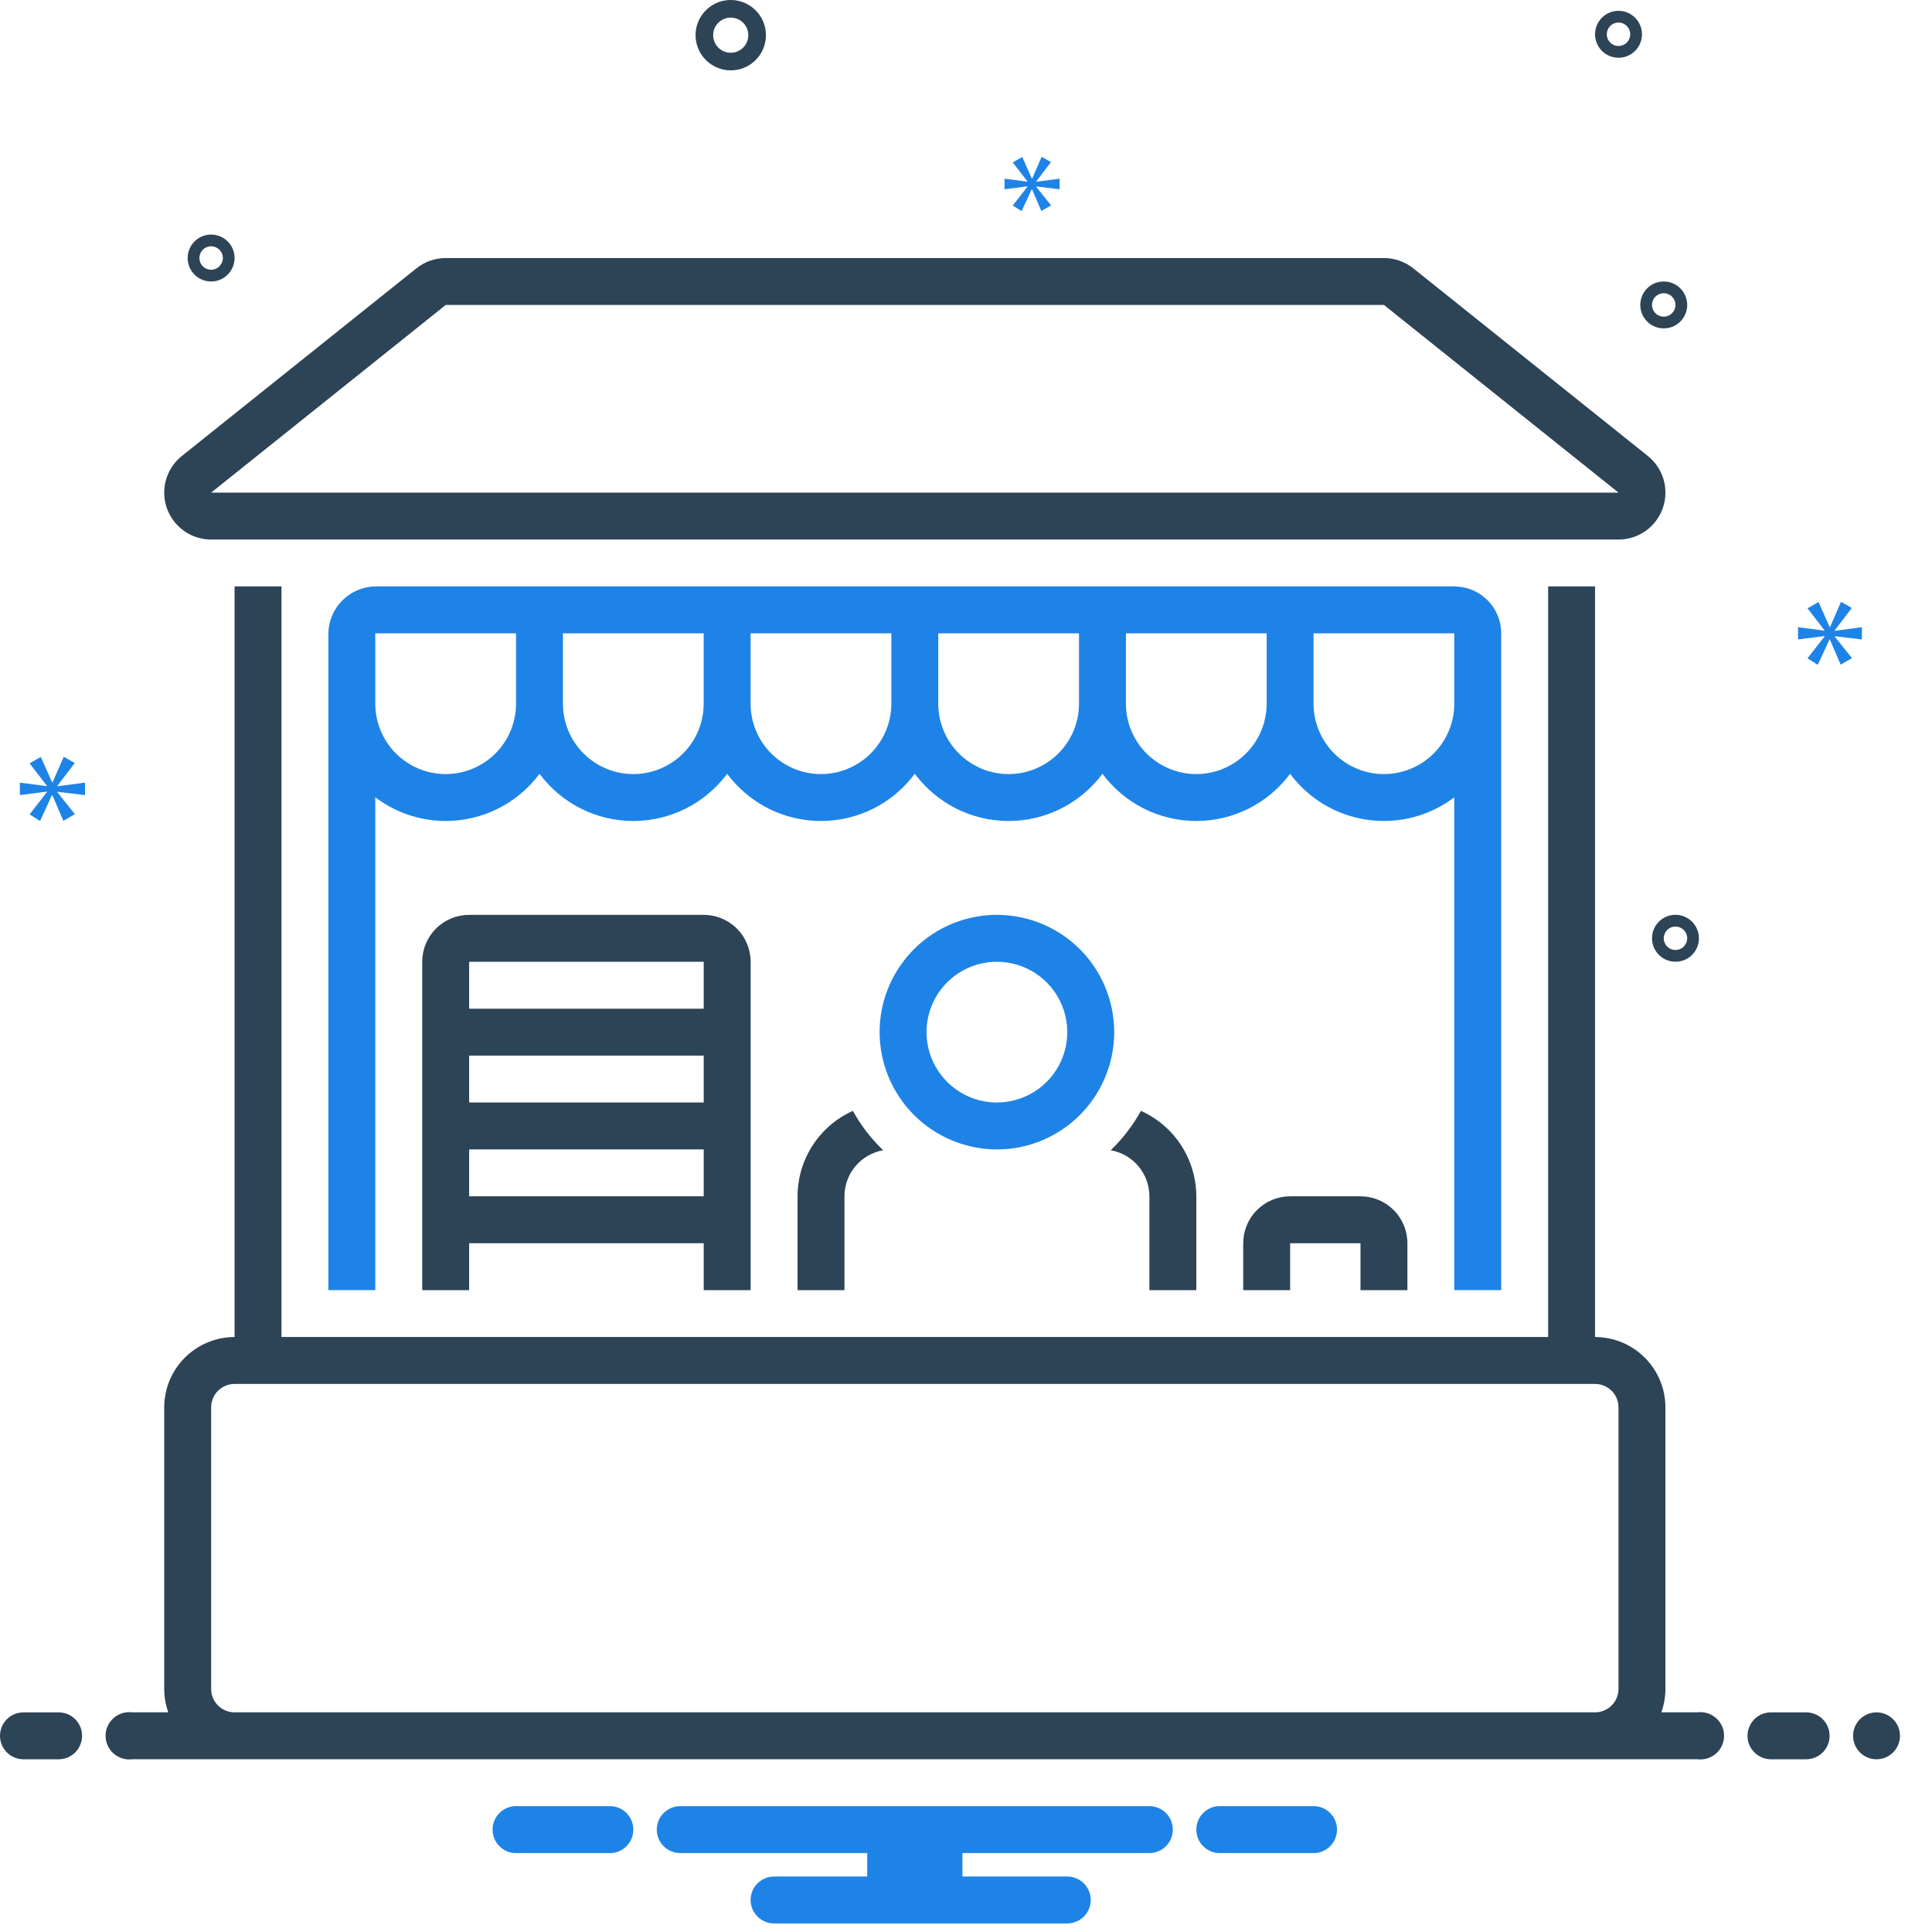 <svg width="53" height="53" viewBox="0 0 53 53" fill="none" xmlns="http://www.w3.org/2000/svg">
<path d="M5.792 14.801H44.401C44.667 14.801 44.927 14.718 45.145 14.564C45.362 14.409 45.527 14.191 45.615 13.94C45.703 13.688 45.711 13.415 45.638 13.159C45.564 12.903 45.413 12.675 45.205 12.509L38.77 7.361C38.541 7.179 38.258 7.079 37.966 7.079H12.227C11.934 7.079 11.651 7.179 11.423 7.361L4.988 12.509C4.78 12.675 4.628 12.903 4.555 13.159C4.481 13.415 4.489 13.688 4.577 13.94C4.666 14.191 4.83 14.409 5.048 14.564C5.265 14.718 5.525 14.801 5.792 14.801ZM12.227 8.366H37.966L44.401 13.514H5.792L12.227 8.366Z" fill="#2D4356"/>
<path d="M27.348 31.532C27.984 31.532 28.606 31.343 29.135 30.989C29.664 30.636 30.077 30.133 30.32 29.545C30.564 28.957 30.628 28.311 30.503 27.686C30.379 27.062 30.073 26.489 29.623 26.039C29.173 25.589 28.6 25.283 27.975 25.159C27.351 25.034 26.704 25.098 26.116 25.342C25.529 25.585 25.026 25.997 24.673 26.527C24.319 27.056 24.13 27.678 24.13 28.314C24.131 29.167 24.471 29.985 25.074 30.588C25.677 31.191 26.495 31.53 27.348 31.532ZM27.348 26.384C27.73 26.384 28.103 26.497 28.42 26.709C28.738 26.921 28.985 27.223 29.131 27.575C29.277 27.928 29.316 28.316 29.241 28.691C29.167 29.065 28.983 29.409 28.713 29.679C28.443 29.949 28.099 30.133 27.724 30.207C27.35 30.282 26.962 30.244 26.609 30.098C26.256 29.951 25.955 29.704 25.743 29.387C25.53 29.069 25.417 28.696 25.417 28.314C25.417 27.802 25.621 27.311 25.983 26.949C26.345 26.587 26.836 26.384 27.348 26.384Z" fill="#1E83E6"/>
<path d="M41.182 35.391V17.374C41.182 17.032 41.047 16.705 40.805 16.464C40.564 16.223 40.237 16.087 39.895 16.087H10.295C9.956 16.093 9.632 16.23 9.392 16.47C9.152 16.71 9.014 17.034 9.008 17.374V35.391H10.295V21.872C10.633 22.128 11.017 22.314 11.427 22.42C11.837 22.526 12.263 22.549 12.682 22.489C13.101 22.429 13.504 22.287 13.867 22.07C14.231 21.853 14.548 21.567 14.8 21.227C15.098 21.628 15.486 21.955 15.933 22.18C16.38 22.405 16.873 22.522 17.373 22.522C17.874 22.522 18.367 22.405 18.814 22.18C19.261 21.955 19.649 21.628 19.947 21.227C20.246 21.628 20.634 21.955 21.081 22.18C21.528 22.405 22.021 22.522 22.521 22.522C23.022 22.522 23.515 22.405 23.962 22.18C24.409 21.955 24.797 21.628 25.095 21.227C25.393 21.628 25.782 21.955 26.229 22.18C26.675 22.405 27.169 22.522 27.669 22.522C28.169 22.522 28.663 22.405 29.11 22.18C29.557 21.955 29.945 21.628 30.243 21.227C30.541 21.628 30.929 21.955 31.376 22.18C31.823 22.405 32.317 22.522 32.817 22.522C33.317 22.522 33.811 22.405 34.258 22.18C34.705 21.955 35.093 21.628 35.391 21.227C35.643 21.567 35.96 21.853 36.323 22.07C36.687 22.287 37.09 22.429 37.508 22.489C37.927 22.549 38.354 22.526 38.764 22.42C39.173 22.314 39.558 22.128 39.895 21.872V35.391H41.182ZM14.156 19.304C14.156 19.816 13.953 20.307 13.591 20.669C13.229 21.031 12.738 21.235 12.226 21.235C11.714 21.235 11.223 21.031 10.861 20.669C10.499 20.307 10.295 19.816 10.295 19.304V17.374H14.156V19.304ZM19.304 19.304C19.304 19.816 19.101 20.307 18.739 20.669C18.377 21.031 17.886 21.235 17.373 21.235C16.861 21.235 16.37 21.031 16.009 20.669C15.646 20.307 15.443 19.816 15.443 19.304V17.374H19.304V19.304ZM24.452 19.304C24.452 19.816 24.248 20.307 23.886 20.669C23.524 21.031 23.033 21.235 22.521 21.235C22.009 21.235 21.518 21.031 21.156 20.669C20.794 20.307 20.591 19.816 20.591 19.304V17.374H24.452V19.304ZM29.6 19.304C29.6 19.816 29.396 20.307 29.034 20.669C28.672 21.031 28.181 21.235 27.669 21.235C27.157 21.235 26.666 21.031 26.304 20.669C25.942 20.307 25.739 19.816 25.739 19.304V17.374H29.6V19.304ZM34.748 19.304C34.748 19.816 34.544 20.307 34.182 20.669C33.82 21.031 33.329 21.235 32.817 21.235C32.305 21.235 31.814 21.031 31.452 20.669C31.09 20.307 30.887 19.816 30.887 19.304V17.374H34.748V19.304ZM37.965 21.235C37.453 21.235 36.962 21.031 36.6 20.669C36.238 20.307 36.034 19.816 36.034 19.304V17.374H39.895V19.304C39.895 19.816 39.692 20.307 39.33 20.669C38.968 21.031 38.477 21.235 37.965 21.235Z" fill="#1E83E6"/>
<path d="M32.818 35.392V32.818C32.817 32.323 32.673 31.838 32.404 31.422C32.135 31.006 31.751 30.677 31.299 30.474C31.079 30.873 30.799 31.238 30.47 31.554C30.767 31.607 31.036 31.762 31.23 31.993C31.424 32.224 31.531 32.517 31.531 32.818V35.392H32.818ZM21.879 32.818V35.392H23.166V32.818C23.166 32.517 23.272 32.224 23.466 31.993C23.66 31.762 23.93 31.607 24.227 31.554C23.897 31.238 23.617 30.873 23.397 30.474C22.945 30.677 22.562 31.006 22.292 31.422C22.023 31.838 21.879 32.323 21.879 32.818ZM38.609 35.392V34.105C38.609 33.764 38.474 33.437 38.232 33.195C37.991 32.954 37.663 32.818 37.322 32.818H35.392C35.05 32.818 34.723 32.954 34.482 33.195C34.24 33.437 34.105 33.764 34.105 34.105V35.392H35.392V34.105H37.322V35.392H38.609ZM20.592 35.392V26.384C20.592 26.042 20.456 25.715 20.215 25.474C19.973 25.232 19.646 25.097 19.305 25.097H12.87C12.529 25.097 12.201 25.232 11.96 25.474C11.719 25.715 11.583 26.042 11.583 26.384V35.392H12.87V34.105H19.305V35.392H20.592ZM12.87 26.384H19.305V27.671H12.87V26.384ZM12.87 28.958H19.305V30.244H12.87V28.958ZM12.87 32.818V31.532H19.305V32.818H12.87Z" fill="#2D4356"/>
<path d="M1.609 46.975H0.643C0.473 46.975 0.309 47.042 0.188 47.163C0.068 47.284 0 47.447 0 47.618C0 47.789 0.068 47.952 0.188 48.073C0.309 48.194 0.473 48.262 0.643 48.262H1.609C1.779 48.262 1.943 48.194 2.064 48.073C2.184 47.952 2.252 47.789 2.252 47.618C2.252 47.447 2.184 47.284 2.064 47.163C1.943 47.042 1.779 46.975 1.609 46.975Z" fill="#2D4356"/>
<path d="M36.084 49.548H33.411C33.25 49.561 33.099 49.634 32.989 49.754C32.879 49.873 32.818 50.029 32.818 50.191C32.818 50.354 32.879 50.51 32.989 50.629C33.099 50.748 33.25 50.822 33.411 50.835H36.084C36.246 50.822 36.397 50.748 36.507 50.629C36.617 50.51 36.678 50.354 36.678 50.191C36.678 50.029 36.617 49.873 36.507 49.754C36.397 49.634 36.246 49.561 36.084 49.548ZM16.78 49.548H14.107C13.945 49.561 13.794 49.634 13.684 49.754C13.574 49.873 13.513 50.029 13.513 50.191C13.513 50.354 13.574 50.51 13.684 50.629C13.794 50.748 13.945 50.822 14.107 50.835H16.78C16.942 50.822 17.093 50.748 17.203 50.629C17.313 50.51 17.374 50.354 17.374 50.191C17.374 50.029 17.313 49.873 17.203 49.754C17.093 49.634 16.942 49.561 16.78 49.548ZM31.531 49.548H18.661C18.49 49.548 18.327 49.616 18.206 49.736C18.085 49.857 18.017 50.021 18.017 50.191C18.017 50.362 18.085 50.526 18.206 50.646C18.327 50.767 18.49 50.835 18.661 50.835H23.79V51.478H21.235C21.064 51.478 20.901 51.546 20.78 51.667C20.659 51.787 20.591 51.951 20.591 52.122C20.591 52.292 20.659 52.456 20.78 52.577C20.901 52.697 21.064 52.765 21.235 52.765H29.278C29.449 52.765 29.613 52.697 29.733 52.577C29.854 52.456 29.922 52.292 29.922 52.122C29.922 51.951 29.854 51.787 29.733 51.667C29.613 51.546 29.449 51.478 29.278 51.478H26.402V50.835H31.531C31.701 50.835 31.865 50.767 31.986 50.646C32.106 50.526 32.174 50.362 32.174 50.191C32.174 50.021 32.106 49.857 31.986 49.736C31.865 49.616 31.701 49.548 31.531 49.548Z" fill="#1E83E6"/>
<path d="M49.548 46.975H48.582C48.412 46.975 48.248 47.042 48.127 47.163C48.007 47.284 47.939 47.447 47.939 47.618C47.939 47.789 48.007 47.952 48.127 48.073C48.248 48.194 48.412 48.262 48.582 48.262H49.548C49.718 48.262 49.882 48.194 50.003 48.073C50.123 47.952 50.191 47.789 50.191 47.618C50.191 47.447 50.123 47.284 50.003 47.163C49.882 47.042 49.718 46.975 49.548 46.975Z" fill="#2D4356"/>
<path d="M51.478 48.262C51.834 48.262 52.122 47.974 52.122 47.618C52.122 47.263 51.834 46.975 51.478 46.975C51.123 46.975 50.835 47.263 50.835 47.618C50.835 47.974 51.123 48.262 51.478 48.262Z" fill="#2D4356"/>
<path d="M46.563 46.974H45.575C45.649 46.767 45.687 46.55 45.687 46.331V38.609C45.687 38.097 45.483 37.606 45.121 37.244C44.759 36.882 44.269 36.679 43.757 36.678V16.087H42.47V36.678H7.722V16.087H6.435V36.678C5.923 36.679 5.433 36.882 5.071 37.244C4.709 37.606 4.505 38.097 4.505 38.609V46.331C4.505 46.55 4.543 46.767 4.617 46.974H3.629C3.537 46.962 3.444 46.97 3.356 46.997C3.268 47.023 3.186 47.069 3.117 47.13C3.047 47.191 2.992 47.266 2.954 47.35C2.916 47.434 2.896 47.525 2.896 47.617C2.896 47.71 2.916 47.801 2.954 47.885C2.992 47.969 3.047 48.044 3.117 48.105C3.186 48.166 3.268 48.211 3.356 48.238C3.444 48.265 3.537 48.273 3.629 48.261H46.563C46.654 48.273 46.747 48.265 46.836 48.238C46.924 48.211 47.006 48.166 47.075 48.105C47.144 48.044 47.2 47.969 47.238 47.885C47.276 47.801 47.296 47.71 47.296 47.617C47.296 47.525 47.276 47.434 47.238 47.35C47.2 47.266 47.144 47.191 47.075 47.13C47.006 47.069 46.924 47.023 46.836 46.997C46.747 46.97 46.654 46.962 46.563 46.974ZM6.435 46.974C6.264 46.974 6.101 46.906 5.98 46.785C5.859 46.665 5.792 46.501 5.792 46.331V38.609C5.792 38.438 5.859 38.274 5.98 38.154C6.101 38.033 6.264 37.965 6.435 37.965H43.757C43.841 37.965 43.925 37.982 44.003 38.014C44.081 38.047 44.152 38.094 44.212 38.154C44.272 38.214 44.319 38.284 44.351 38.362C44.384 38.441 44.4 38.524 44.4 38.609V46.331C44.4 46.501 44.333 46.665 44.212 46.785C44.091 46.906 43.927 46.974 43.757 46.974H6.435ZM20.046 1.93C20.237 1.93 20.424 1.874 20.582 1.768C20.741 1.662 20.865 1.511 20.938 1.335C21.011 1.158 21.03 0.964 20.993 0.777C20.956 0.59 20.864 0.418 20.729 0.283C20.594 0.148 20.422 0.056 20.234 0.019C20.047 -0.019 19.853 0 19.677 0.073C19.5 0.147 19.35 0.27 19.244 0.429C19.137 0.588 19.081 0.774 19.081 0.965C19.081 1.221 19.183 1.466 19.364 1.647C19.545 1.828 19.79 1.93 20.046 1.93ZM20.046 0.483C20.142 0.483 20.235 0.511 20.314 0.564C20.394 0.617 20.456 0.692 20.492 0.781C20.529 0.869 20.538 0.966 20.519 1.059C20.501 1.153 20.455 1.239 20.387 1.306C20.32 1.374 20.234 1.42 20.14 1.439C20.047 1.457 19.95 1.448 19.861 1.411C19.773 1.375 19.698 1.313 19.645 1.233C19.592 1.154 19.564 1.061 19.564 0.965C19.564 0.837 19.614 0.715 19.705 0.624C19.796 0.534 19.918 0.483 20.046 0.483ZM45.963 25.096C45.836 25.096 45.711 25.133 45.605 25.204C45.499 25.275 45.417 25.375 45.368 25.493C45.32 25.61 45.307 25.74 45.332 25.865C45.356 25.989 45.418 26.104 45.508 26.194C45.598 26.284 45.712 26.345 45.837 26.37C45.962 26.395 46.091 26.382 46.209 26.334C46.327 26.285 46.427 26.203 46.498 26.097C46.569 25.991 46.606 25.866 46.606 25.739C46.606 25.569 46.538 25.405 46.418 25.284C46.297 25.164 46.133 25.096 45.963 25.096ZM45.963 26.061C45.899 26.061 45.837 26.042 45.784 26.007C45.731 25.971 45.69 25.921 45.666 25.862C45.641 25.803 45.635 25.739 45.647 25.676C45.66 25.614 45.69 25.557 45.735 25.512C45.78 25.467 45.838 25.436 45.9 25.424C45.962 25.411 46.027 25.418 46.086 25.442C46.145 25.466 46.195 25.508 46.23 25.56C46.266 25.613 46.285 25.675 46.285 25.739C46.284 25.825 46.251 25.906 46.19 25.967C46.13 26.027 46.048 26.061 45.963 26.061ZM44.4 0.297C44.273 0.297 44.149 0.335 44.043 0.405C43.937 0.476 43.855 0.577 43.806 0.694C43.757 0.812 43.744 0.941 43.769 1.066C43.794 1.191 43.855 1.306 43.945 1.396C44.035 1.486 44.15 1.547 44.275 1.572C44.4 1.596 44.529 1.584 44.647 1.535C44.764 1.486 44.865 1.404 44.935 1.298C45.006 1.192 45.044 1.068 45.044 0.941C45.044 0.77 44.976 0.606 44.855 0.486C44.734 0.365 44.571 0.297 44.4 0.297ZM44.4 1.262C44.337 1.262 44.274 1.243 44.221 1.208C44.169 1.173 44.127 1.122 44.103 1.064C44.079 1.005 44.072 0.94 44.085 0.878C44.097 0.815 44.128 0.758 44.173 0.713C44.218 0.668 44.275 0.637 44.337 0.625C44.4 0.613 44.465 0.619 44.523 0.643C44.582 0.668 44.632 0.709 44.668 0.762C44.703 0.815 44.722 0.877 44.722 0.941C44.722 1.026 44.688 1.108 44.628 1.168C44.567 1.228 44.486 1.262 44.4 1.262ZM45.641 7.722C45.514 7.722 45.389 7.759 45.283 7.83C45.178 7.901 45.095 8.001 45.047 8.119C44.998 8.237 44.985 8.366 45.01 8.491C45.035 8.616 45.096 8.73 45.186 8.82C45.276 8.91 45.391 8.972 45.516 8.996C45.64 9.021 45.77 9.008 45.887 8.96C46.005 8.911 46.105 8.829 46.176 8.723C46.247 8.617 46.285 8.492 46.285 8.365C46.284 8.195 46.216 8.031 46.096 7.91C45.975 7.79 45.812 7.722 45.641 7.722ZM45.641 8.687C45.577 8.687 45.515 8.668 45.462 8.633C45.409 8.597 45.368 8.547 45.344 8.488C45.319 8.43 45.313 8.365 45.325 8.302C45.338 8.24 45.368 8.183 45.413 8.138C45.459 8.093 45.516 8.062 45.578 8.05C45.641 8.037 45.705 8.044 45.764 8.068C45.823 8.092 45.873 8.134 45.908 8.186C45.944 8.239 45.963 8.302 45.963 8.365C45.963 8.451 45.929 8.532 45.868 8.593C45.808 8.653 45.726 8.687 45.641 8.687ZM6.435 7.078C6.435 6.951 6.397 6.827 6.327 6.721C6.256 6.615 6.155 6.532 6.038 6.484C5.92 6.435 5.791 6.422 5.666 6.447C5.541 6.472 5.427 6.533 5.337 6.623C5.247 6.713 5.185 6.828 5.16 6.953C5.136 7.078 5.148 7.207 5.197 7.325C5.246 7.442 5.328 7.543 5.434 7.613C5.54 7.684 5.664 7.722 5.792 7.722C5.962 7.722 6.126 7.654 6.246 7.533C6.367 7.412 6.435 7.249 6.435 7.078ZM5.47 7.078C5.47 7.015 5.489 6.952 5.524 6.9C5.559 6.847 5.61 6.805 5.668 6.781C5.727 6.757 5.792 6.75 5.854 6.763C5.917 6.775 5.974 6.806 6.019 6.851C6.064 6.896 6.095 6.953 6.107 7.016C6.12 7.078 6.113 7.143 6.089 7.201C6.064 7.26 6.023 7.31 5.97 7.346C5.917 7.381 5.855 7.4 5.792 7.4C5.706 7.4 5.624 7.366 5.564 7.306C5.504 7.245 5.47 7.164 5.47 7.078Z" fill="#2D4356"/>
<path d="M1.572 21.56L2.051 20.931L1.749 20.76L1.441 21.464H1.431L1.119 20.765L0.812 20.941L1.285 21.555V21.565L0.545 21.47V21.812L1.29 21.716V21.726L0.812 22.34L1.099 22.522L1.426 21.812H1.436L1.738 22.517L2.055 22.335L1.572 21.731V21.721L2.332 21.812V21.47L1.572 21.57V21.56Z" fill="#1E83E6"/>
<path d="M51.077 17.542V17.206L50.331 17.305V17.295L50.8 16.678L50.504 16.51L50.203 17.201H50.193L49.887 16.515L49.585 16.688L50.05 17.29V17.3L49.324 17.206V17.542L50.054 17.448V17.458L49.585 18.06L49.867 18.238L50.188 17.542H50.198L50.494 18.233L50.805 18.055L50.331 17.463V17.453L51.077 17.542Z" fill="#1E83E6"/>
<path d="M28.426 4.979L28.831 4.447L28.575 4.302L28.316 4.898H28.307L28.043 4.306L27.783 4.455L28.184 4.975V4.983L27.557 4.902V5.192L28.188 5.111V5.119L27.783 5.639L28.026 5.792L28.303 5.192H28.311L28.567 5.788L28.835 5.635L28.426 5.123V5.115L29.069 5.192V4.902L28.426 4.987V4.979Z" fill="#1E83E6"/>
</svg>
